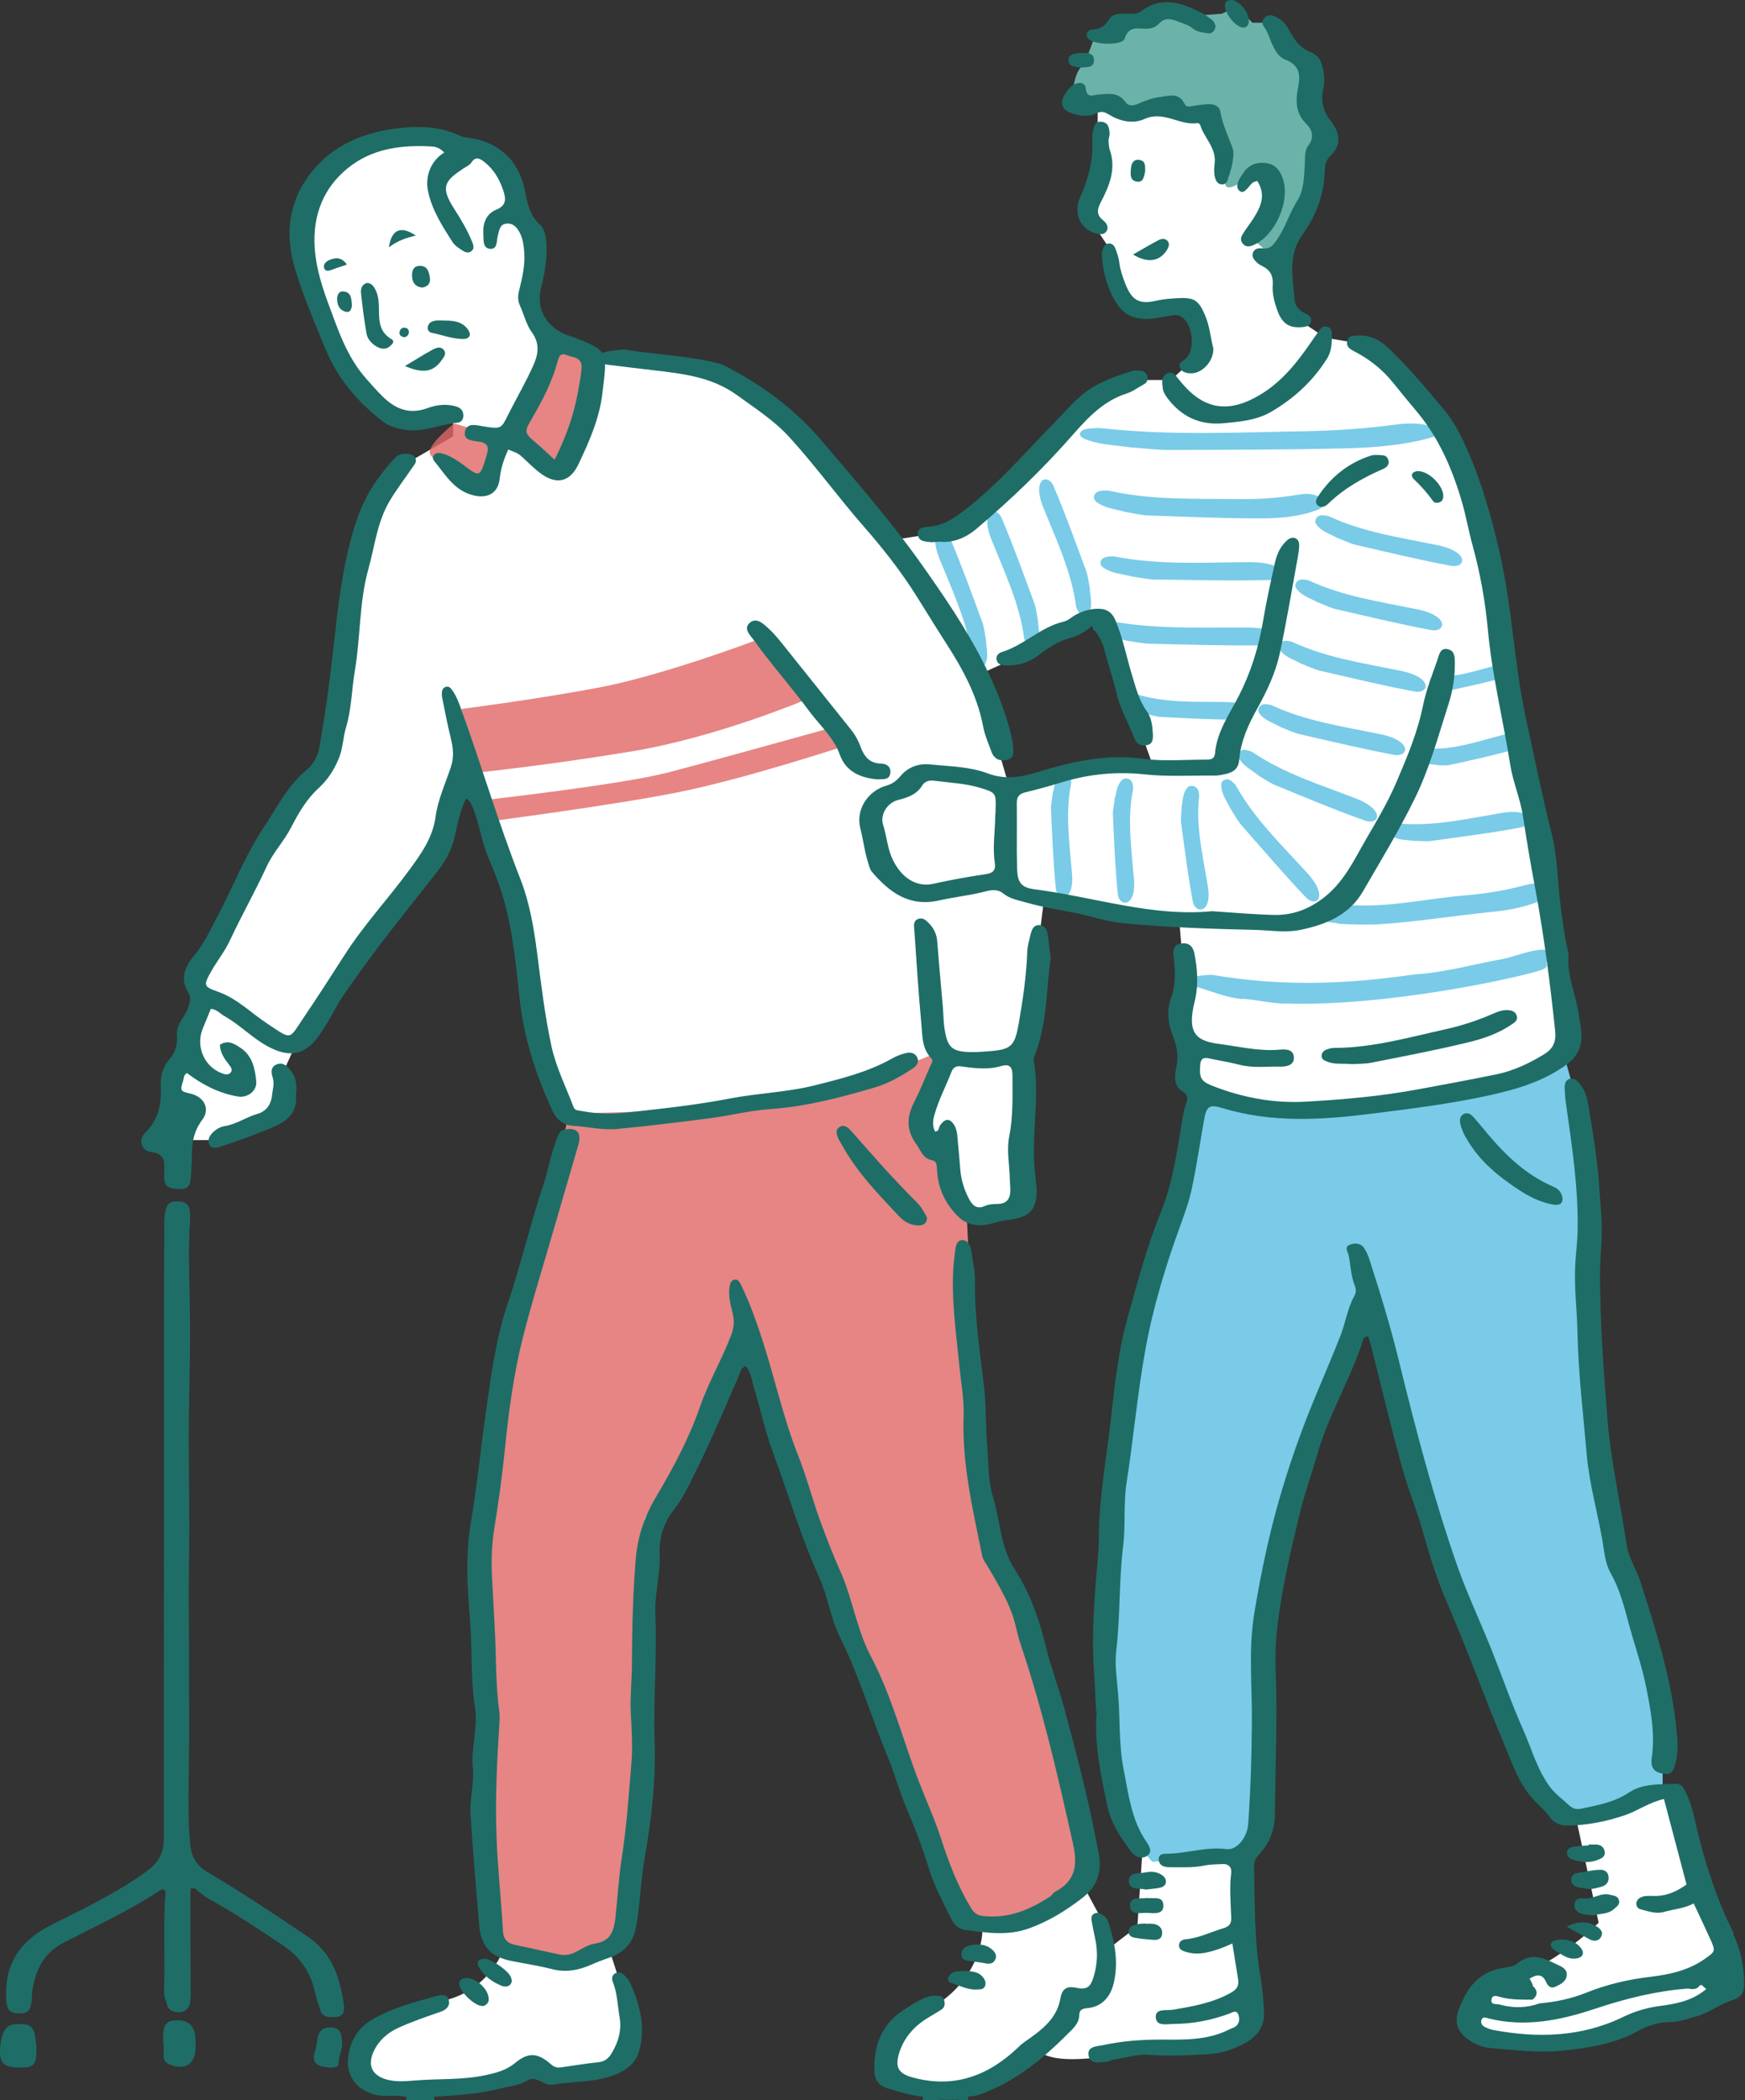 <svg width="310" height="373" viewBox="0 0 310 373" fill="none" xmlns="http://www.w3.org/2000/svg">
<rect x="0" y="0" width="310" height="373" fill="#333333" stroke="none"/>
<g clip-path="url(#clip0_125_25252)">
<path fill-rule="evenodd" clip-rule="evenodd" d="M260.5 360.5L277 363.5L292.5 358.5L307.5 353.5L296.5 318.5L289.5 311L277 187.5L279 184L261 86L248.5 65.5L241.5 61L235.5 60L229.5 56V19H195V31L193 38L197 44C197.167 48.167 199.1 56.2 205.5 55C211.9 53.8 213.5 59.5 213.5 62.5L208 67.5H201L191 74L173 91.5L164.5 95L158 96C152.333 84.667 133.9 62.4 105.5 64L95.5 58L93.5 52.5L95.5 41.5L89 28.5L79 24.5L62 26.5L53.5 38L56 52.5L64 69L71 74H80.5V77.5L71 83L64 98.5L58.5 134L46 151.5L36 172L31 194.5L32.5 202.5H38L49.5 197.5L50.5 190L53 184.5L78.5 151.5L82.5 135.5L93 164L95 184.5L107.5 214.5L89.5 346C88.667 348.667 85.2 354.3 78 355.5C69 357 61 363 64 368C66.4 372 74.333 371.667 78 371L95.5 367.5L98 369L110 367L112.5 359.5L108 345.5L121.5 214.5H144L174.5 341.5C174.833 344.333 173.7 351.2 166.5 356C157.5 362 156.5 364.5 158 369.5C159.2 373.5 170.833 371.167 176.5 369.5L190 359L190.5 355H195L196 341.5L189 328.5L158.5 221L172.5 216L182 214.5V187.5L185.5 159.5L209.5 163.5L212 194L202 343L195 365L221 361.5L223.5 357L221 329L231.5 214.5H260.5L280 323L284 341.5C280.833 344.667 272.5 351.3 264.5 352.5C260.5 353.1 258.5 358.333 260.5 360.5ZM173.5 120L195.5 110L205 136.5C200.5 135.667 189.1 135.3 179.5 140.5L173.5 120Z" fill="white"/>
<path d="M201 343C189.5 351.5 172.1 367.9 194.5 365.5C216.9 363.1 208.167 349.5 201 343Z" fill="white"/>
<path fill-rule="evenodd" clip-rule="evenodd" d="M219.747 1.199L222.479 4.031H226.079L228.275 7.704L232.002 11.964V17.602L233.789 22.22L233.687 32.705L227.687 44.287L226.768 46.175L222.505 42.425C222.505 42.425 226.104 39.44 226.104 35.614C226.104 31.787 224.062 30.307 224.062 30.307L219.849 32.731C219.849 32.731 217.96 33.981 217.654 32.731C217.347 31.481 217.654 26.072 217.654 26.072L214.743 20.817L206.522 19.388L199.322 20.179L193.884 18.113L190.539 16.99C190.539 16.99 190.667 13.521 191.969 11.99C193.271 10.459 194.548 6.148 194.548 6.148L199.475 4.031C199.475 4.031 204.76 0.714 205.705 1.199C206.65 1.683 209.994 2.449 209.994 2.449L213.186 2.729L217.015 2.449L219.773 1.199H219.747Z" fill="#6BB3A9"/>
<path fill-rule="evenodd" clip-rule="evenodd" d="M213.032 194.727C213.032 194.727 232.462 199.243 243.517 197.763C254.572 196.284 278.29 188.987 278.29 188.987C278.29 188.987 282.401 203.172 282.809 210.825C283.218 218.478 282.809 236.974 282.809 236.974L284.571 263.761L291.745 288.43L295.371 307.564V318.406L277.575 324.146L268.971 313.788C268.971 313.788 256.436 278.2 254.214 267.792C251.968 257.383 245.176 232.714 245.176 232.714L243.261 229.729L229.858 262.893L223.679 293.558C223.679 293.558 224.956 322.87 224.522 324.146C224.088 325.421 221.534 329.146 221.534 329.146L204.735 330.702C204.735 330.702 199.016 324.58 198.25 320.115C197.51 315.651 196.233 255.061 202.82 233.581C209.407 212.1 210.275 205.876 210.275 205.876L213.058 194.727H213.032Z" fill="#79CBE8"/>
<path fill-rule="evenodd" clip-rule="evenodd" d="M201.084 79.493C198.454 79.085 195.824 79.059 193.373 78.218C192.48 77.912 191.739 77.58 191.867 76.993C191.995 76.432 192.735 76.177 193.68 76.1C194.395 76.049 195.135 75.998 195.85 76.075C208.13 77.401 220.053 76.789 232.053 76.585C237.313 76.483 242.495 76.126 247.525 75.462C249.261 75.233 251.023 75.08 252.938 75.411C254.163 75.641 254.98 76.024 255.184 76.738C255.363 77.35 254.623 77.631 253.806 77.835C249.363 79.059 244.308 79.493 239.304 79.621C228.811 79.901 218.215 79.876 207.645 79.927C205.475 79.927 203.228 79.621 201.084 79.468V79.493Z" fill="#79CBE8"/>
<path fill-rule="evenodd" clip-rule="evenodd" d="M220.59 177.456C217.935 177.176 215.535 176.181 213.084 175.441C212.164 175.186 211.424 174.88 211.526 174.267C211.628 173.706 212.369 173.4 213.288 173.298C214.003 173.196 214.743 173.119 215.458 173.17C228.249 175.313 239.432 174.778 251.329 173.068C256.563 172.762 262.052 171.206 267.057 170.313C268.767 170.007 272.546 168.451 274.486 168.706C275.712 168.884 274.537 170.568 274.767 171.257C274.971 171.869 274.256 172.15 273.439 172.405C269.048 173.808 246.121 178.783 228.581 178.247C226.411 178.349 222.734 177.456 220.615 177.405L220.59 177.456Z" fill="#79CBE8"/>
<path fill-rule="evenodd" clip-rule="evenodd" d="M199.884 90.921C198.275 90.437 196.565 90.335 195.135 89.391C194.624 89.059 194.19 88.702 194.369 88.064C194.548 87.503 195.058 87.222 195.671 87.171C196.131 87.12 196.616 87.095 197.075 87.171C204.76 88.881 212.496 88.549 220.232 88.651C223.628 88.702 227.023 88.447 230.343 87.911C231.491 87.707 232.64 87.579 233.815 88.013C234.555 88.294 235.04 88.728 235.04 89.467C235.04 90.105 234.53 90.36 233.994 90.59C230.93 91.738 227.636 92.044 224.394 92.07C217.602 92.095 210.811 91.789 204.02 91.559C202.616 91.508 201.237 91.126 199.884 90.921Z" fill="#79CBE8"/>
<path fill-rule="evenodd" clip-rule="evenodd" d="M237.925 164.062C236.266 163.731 236.138 164.011 234.632 163.221C234.07 162.94 234.683 161.46 234.785 160.822C234.887 160.236 235.398 159.93 235.985 159.828C236.445 159.725 237.44 160.516 237.9 160.567C245.712 161.537 252.861 159.623 260.572 159.011C263.942 158.731 267.312 158.169 270.58 157.302C271.703 156.996 272.852 156.766 274.052 157.072C274.818 157.276 275.329 157.659 275.431 158.399C275.507 159.037 275.022 159.343 274.486 159.598C271.55 161.027 268.307 161.639 265.065 161.97C258.299 162.634 251.406 163.782 244.615 164.19C243.21 164.266 239.279 164.19 237.925 164.088V164.062Z" fill="#79CBE8"/>
<path fill-rule="evenodd" clip-rule="evenodd" d="M201.135 102.402C199.501 101.968 197.79 101.892 196.335 101.024C195.799 100.718 195.365 100.386 195.518 99.774C195.671 99.213 196.182 98.958 196.795 98.881C197.254 98.83 197.739 98.779 198.199 98.881C205.935 100.361 213.696 99.902 221.432 99.851C228.938 99.698 228.964 102.937 225.722 103.014C218.93 103.193 212.113 103.014 205.297 102.937C203.892 102.937 202.488 102.58 201.135 102.402Z" fill="#79CBE8"/>
<path fill-rule="evenodd" clip-rule="evenodd" d="M200.037 113.754C198.327 113.295 196.565 113.219 195.059 112.351C194.497 112.045 194.037 111.688 194.19 111.101C194.344 110.565 194.854 110.31 195.493 110.259C195.978 110.208 196.463 110.183 196.948 110.259C204.99 111.79 213.007 111.433 221.049 111.458C228.836 111.382 228.887 114.571 225.543 114.622C218.496 114.724 211.45 114.494 204.377 114.341C202.922 114.316 201.467 113.958 200.037 113.78V113.754Z" fill="#79CBE8"/>
<path fill-rule="evenodd" clip-rule="evenodd" d="M203.509 126.79C202.437 126.331 201.288 126.229 200.42 125.387C200.114 125.081 199.858 124.749 200.063 124.163C200.241 123.627 200.65 123.397 201.084 123.346C201.416 123.295 201.748 123.27 202.054 123.346C207.16 124.902 212.573 124.596 217.909 124.698C223.117 124.698 222.607 127.785 220.36 127.811C215.662 127.862 210.99 127.556 206.318 127.351C205.348 127.3 204.428 126.969 203.535 126.765L203.509 126.79Z" fill="#79CBE8"/>
<path fill-rule="evenodd" clip-rule="evenodd" d="M255.338 135.898C254.419 135.694 253.474 135.872 252.631 135.235C252.325 135.005 252.07 134.724 252.146 134.138C252.223 133.576 252.504 133.245 252.836 133.117C253.091 133.015 253.372 132.888 253.627 132.913C257.967 133.27 262.257 131.765 266.546 130.643C270.707 129.469 270.81 132.607 268.997 133.117C265.244 134.214 261.44 135.005 257.661 135.847C256.87 136.025 256.078 135.898 255.338 135.923V135.898Z" fill="#79CBE8"/>
<path fill-rule="evenodd" clip-rule="evenodd" d="M256.512 122.479C255.772 122.326 255.031 122.454 254.368 121.943C254.112 121.765 253.934 121.535 253.985 121.051C254.036 120.591 254.265 120.336 254.521 120.234C254.725 120.132 254.955 120.056 255.133 120.081C258.606 120.387 262.027 119.163 265.474 118.27C268.793 117.326 268.869 119.826 267.44 120.26C264.427 121.153 261.414 121.765 258.376 122.454C257.763 122.581 257.125 122.505 256.512 122.505V122.479Z" fill="#79CBE8"/>
<path fill-rule="evenodd" clip-rule="evenodd" d="M251.202 149.368C249.9 149.139 248.597 149.266 247.423 148.603C246.989 148.348 246.632 148.067 246.708 147.481C246.785 146.919 247.168 146.613 247.627 146.46C247.985 146.358 248.368 146.256 248.7 146.281C254.75 146.792 260.699 145.414 266.648 144.419C272.418 143.373 272.648 146.511 270.146 146.97C264.937 147.965 259.678 148.603 254.419 149.343C253.346 149.496 252.223 149.343 251.176 149.343L251.202 149.368Z" fill="#79CBE8"/>
<path fill-rule="evenodd" clip-rule="evenodd" d="M186.991 140.975C187.348 139.878 187.323 138.73 188.114 137.786C188.395 137.428 188.701 137.173 189.288 137.301C189.825 137.428 190.105 137.811 190.208 138.245C190.284 138.551 190.335 138.908 190.284 139.214C189.212 144.419 190.003 149.776 190.437 155.108C190.922 160.287 187.782 160.082 187.578 157.837C187.093 153.169 186.94 148.5 186.71 143.832C186.659 142.862 186.914 141.918 187.016 141L186.991 140.975Z" fill="#79CBE8"/>
<path fill-rule="evenodd" clip-rule="evenodd" d="M197.995 141.97C198.352 140.873 198.326 139.725 199.118 138.781C199.399 138.424 199.705 138.168 200.292 138.296C200.829 138.424 201.109 138.806 201.211 139.24C201.288 139.546 201.339 139.903 201.288 140.209C200.216 145.439 201.007 150.771 201.441 156.103C201.926 161.282 198.786 161.078 198.582 158.833C198.097 154.164 197.943 149.495 197.714 144.827C197.663 143.857 197.918 142.914 198.02 141.995L197.995 141.97Z" fill="#79CBE8"/>
<path fill-rule="evenodd" clip-rule="evenodd" d="M193.603 104.494C193.654 105.82 194.063 107.07 193.68 108.371C193.527 108.856 193.348 109.264 192.735 109.315C192.173 109.366 191.791 109.06 191.561 108.626C191.382 108.32 191.203 107.963 191.152 107.606C190.335 101.534 187.706 95.998 185.433 90.36C183.161 84.926 186.174 84.008 187.169 86.355C189.263 91.253 191.05 96.279 192.914 101.279C193.297 102.3 193.399 103.422 193.603 104.468V104.494Z" fill="#79CBE8"/>
<path fill-rule="evenodd" clip-rule="evenodd" d="M184.386 110.183C184.438 111.51 184.846 112.76 184.463 114.061C184.31 114.545 184.131 114.954 183.518 115.005C182.957 115.056 182.574 114.749 182.344 114.316C182.165 114.01 181.987 113.653 181.935 113.295C181.118 107.224 178.489 101.688 176.216 96.05C173.944 90.616 176.957 89.698 177.953 92.044C180.046 96.968 181.833 101.968 183.697 106.994C184.08 108.015 184.182 109.137 184.386 110.183Z" fill="#79CBE8"/>
<path fill-rule="evenodd" clip-rule="evenodd" d="M175.144 113.55C175.195 114.877 175.604 116.127 175.221 117.428C175.068 117.913 174.889 118.321 174.276 118.372C173.714 118.423 173.331 118.117 173.102 117.683C172.923 117.377 172.744 117.02 172.693 116.663C171.876 110.591 169.246 105.055 166.974 99.417C164.702 93.983 167.715 93.065 168.71 95.412C170.804 100.335 172.591 105.336 174.455 110.361C174.838 111.382 174.94 112.504 175.144 113.55Z" fill="#79CBE8"/>
<path fill-rule="evenodd" clip-rule="evenodd" d="M209.892 143.449C210.147 142.327 210.045 141.179 210.735 140.158C210.99 139.801 211.271 139.495 211.884 139.597C212.445 139.699 212.752 140.031 212.879 140.439C212.981 140.745 213.058 141.077 213.032 141.383C212.394 146.664 213.671 151.944 214.539 157.2C215.483 162.302 212.318 162.379 211.909 160.159C211.041 155.542 210.479 150.924 209.841 146.281C209.713 145.312 209.892 144.368 209.918 143.424L209.892 143.449Z" fill="#79CBE8"/>
<path fill-rule="evenodd" clip-rule="evenodd" d="M101.129 197.737C101.129 197.737 115.58 197.661 131.767 196.411C147.979 195.135 166.872 186.793 166.872 186.793V188.961L163.119 199.982L164.702 203.86L166.872 205.875L171.748 215.825C171.748 215.825 173.868 264.092 175.067 271.95C176.293 279.807 182.497 290.114 182.497 290.114L193.424 332.054C193.424 332.054 186.786 337.054 184.718 339.809C182.65 342.565 171.723 341.442 171.723 341.442L143.562 269.705L132.711 236.846L114.533 269.781L111.342 337.08L110.908 346.162C110.908 346.162 102.278 348.458 98.576 348.738C94.874 349.019 87.93 344.708 87.93 344.708C87.93 344.708 84.074 286.925 84.84 271.286C85.606 255.648 97.912 211.207 97.912 211.207L101.104 197.737H101.129Z" fill="#E68584"/>
<path opacity="0.8" fill-rule="evenodd" clip-rule="evenodd" d="M97.938 60.206L105.163 63.778L99.853 83.677L90.712 77.936L85.606 86.483C85.606 86.483 76.977 82.222 76.389 80.615C75.802 79.008 80.704 75.207 80.704 75.207L88.364 77.503L90.763 75.207L96.457 65.768L97.938 60.181V60.206Z" fill="#E06765"/>
<path opacity="0.8" fill-rule="evenodd" clip-rule="evenodd" d="M81.955 125.923C81.955 125.923 94.67 124.316 106.108 122.173C117.52 120.056 134.013 113.831 134.013 113.831L143.051 124.316C143.051 124.316 127.401 130.924 112.414 133.424C97.427 135.924 84.534 137.25 84.534 137.25L81.955 125.898V125.923Z" fill="#E06765"/>
<path opacity="0.8" fill-rule="evenodd" clip-rule="evenodd" d="M85.606 142.148C85.606 142.148 110.167 139.419 118.695 137.199C127.197 134.98 146.473 129.597 146.473 129.597L150.302 132.428C150.302 132.428 132.175 138.398 120.456 140.72C108.763 143.067 86.678 145.924 86.678 145.924L85.606 142.148Z" fill="#E06765"/>
<path fill-rule="evenodd" clip-rule="evenodd" d="M234.147 107.02C232.921 106.305 231.543 105.948 230.572 104.877C230.215 104.494 229.934 104.086 230.24 103.55C230.496 103.04 231.006 102.887 231.517 102.938C231.9 102.964 232.334 103.015 232.666 103.168C238.64 105.923 245.125 106.867 251.482 108.168C257.687 109.341 256.87 112.403 254.163 111.892C248.546 110.846 243.006 109.494 237.44 108.219C236.291 107.964 235.219 107.402 234.147 106.994V107.02Z" fill="#79CBE8"/>
<path fill-rule="evenodd" clip-rule="evenodd" d="M237.696 95.615C236.47 94.901 235.091 94.544 234.121 93.473C233.764 93.09 233.483 92.682 233.789 92.146C234.045 91.636 234.555 91.483 235.066 91.534C235.449 91.559 235.883 91.61 236.215 91.763C242.189 94.519 248.674 95.462 255.031 96.763C261.235 97.937 260.418 100.998 257.738 100.488C252.121 99.442 246.555 98.09 241.015 96.814C239.866 96.559 238.793 95.998 237.721 95.59L237.696 95.615Z" fill="#79CBE8"/>
<path fill-rule="evenodd" clip-rule="evenodd" d="M231.211 117.912C229.985 117.198 228.607 116.841 227.636 115.769C227.279 115.387 226.998 114.979 227.304 114.443C227.56 113.933 228.07 113.78 228.581 113.831C228.964 113.856 229.398 113.907 229.73 114.086C235.704 116.841 242.189 117.785 248.546 119.086C254.75 120.259 253.934 123.321 251.253 122.811C245.636 121.765 240.096 120.412 234.53 119.137C233.381 118.856 232.309 118.321 231.236 117.912H231.211Z" fill="#79CBE8"/>
<path fill-rule="evenodd" clip-rule="evenodd" d="M227.56 129.163C226.334 128.449 224.956 128.092 223.985 127.02C223.628 126.638 223.347 126.23 223.653 125.694C223.909 125.184 224.419 125.031 224.93 125.082C225.313 125.107 225.721 125.158 226.079 125.337C232.053 128.092 238.538 129.036 244.895 130.337C251.099 131.51 250.283 134.572 247.602 134.062C241.985 133.016 236.419 131.663 230.853 130.388C229.704 130.107 228.632 129.572 227.56 129.163Z" fill="#79CBE8"/>
<path fill-rule="evenodd" clip-rule="evenodd" d="M223.5 137.683C222.402 136.791 221.1 136.204 220.309 135.005C220.028 134.571 219.824 134.137 220.181 133.627C220.513 133.168 221.024 133.091 221.534 133.244C221.917 133.347 222.326 133.449 222.632 133.678C228.096 137.352 234.326 139.316 240.402 141.638C246.351 143.806 245.049 146.663 242.47 145.745C237.083 143.832 231.823 141.612 226.539 139.444C225.441 138.985 224.47 138.27 223.475 137.709L223.5 137.683Z" fill="#79CBE8"/>
<path fill-rule="evenodd" clip-rule="evenodd" d="M218.598 143.654C218.011 142.353 217.117 141.256 216.964 139.827C216.913 139.291 216.913 138.832 217.475 138.551C217.986 138.296 218.471 138.449 218.854 138.807C219.16 139.062 219.466 139.342 219.645 139.674C222.862 145.414 227.56 149.955 231.951 154.751C236.291 159.343 233.815 161.333 231.951 159.343C228.019 155.21 224.317 150.848 220.539 146.562C219.773 145.669 219.237 144.598 218.598 143.628V143.654Z" fill="#79CBE8"/>
<path fill-rule="evenodd" clip-rule="evenodd" d="M163.936 372.412C161.791 372.183 159.723 371.545 157.681 370.933C156.226 370.474 155.383 369.606 155.332 367.795C155.204 363.024 156.787 359.223 161 356.698C162.659 355.703 164.191 354.453 166.285 354.478C166.949 354.478 167.536 354.555 167.74 355.294C167.919 355.932 167.842 356.519 167.255 356.927C166.489 357.437 165.672 357.871 164.906 358.356C162.455 359.835 160.617 361.851 159.749 364.606C158.932 367.234 159.647 368.356 162.251 369.019C169.604 370.984 175.68 368.637 180.965 363.56C181.706 362.82 182.574 362.31 183.391 361.698C185.765 359.988 187.833 358.05 188.369 354.988C188.65 353.432 189.314 352.667 191.127 353.049C193.042 353.458 193.705 352.998 194.267 351.162C194.982 348.866 195.059 346.519 194.522 344.172C194.293 343.177 194.114 342.182 193.935 341.161C193.833 340.625 193.884 340.115 194.446 339.86C194.982 339.63 195.416 339.86 195.875 340.115C196.463 340.421 196.769 340.983 196.948 341.544C198.097 345.09 198.735 348.713 197.816 352.386C197.229 354.708 195.722 356.442 193.195 356.672C192.122 356.774 191.739 357.029 191.714 358.05C191.688 359.019 191.076 359.835 190.463 360.473C185.637 365.371 180.48 369.81 173.817 372.081C173.255 372.285 172.617 372.31 172.004 372.387C171.468 372.872 170.625 372.336 170.114 372.948H167.025C166.106 372.183 164.881 373.05 163.936 372.361V372.412Z" fill="#1E6E67"/>
<path fill-rule="evenodd" clip-rule="evenodd" d="M77.13 372.412C77.13 372.617 77.13 372.795 77.13 372.999H72.202C72.177 372.821 72.177 372.642 72.177 372.463C73.811 371.137 75.47 371.162 77.13 372.412Z" fill="#1E6E67"/>
<path fill-rule="evenodd" clip-rule="evenodd" d="M163.936 372.413C165.008 372.464 166.157 371.954 167.025 373H163.936C163.936 372.796 163.936 372.617 163.936 372.413Z" fill="#1E6E67"/>
<path fill-rule="evenodd" clip-rule="evenodd" d="M170.115 373C170.574 372.234 171.289 372.362 172.004 372.439C172.004 372.617 172.004 372.796 171.953 373H170.115Z" fill="#1E6E67"/>
<path fill-rule="evenodd" clip-rule="evenodd" d="M132.354 242.688C131.562 243.071 131.511 243.811 131.23 244.449C128.805 249.959 126.482 255.521 123.826 260.903C122.575 263.429 121.375 266.031 119.614 268.302C117.878 270.547 117.061 273.098 117.188 276.032C117.341 279.603 116.269 283.124 116.422 286.746C116.754 294.247 116.039 301.747 116.295 309.247C116.524 316.161 115.759 323.1 114.533 329.937C113.818 333.968 113.742 338.05 113.027 342.106C112.516 345.065 110.882 346.851 108.099 347.769C107.027 348.126 105.98 348.535 104.959 348.994C102.738 349.963 100.516 350.371 98.117 349.759C95.742 349.147 93.291 348.79 90.891 348.305C87.036 347.54 85.402 345.626 85.096 341.672C84.585 335.167 83.972 328.661 83.589 322.131C83.436 319.401 84.279 316.671 83.998 313.916C83.666 310.344 84.942 306.824 84.381 303.278C83.589 298.201 83.921 293.099 83.513 287.996C83.028 282.129 82.645 276.21 83.666 270.292C84.789 263.761 85.402 257.153 86.347 250.571C87.266 244.219 88.083 237.79 90.151 231.668C92.5 224.729 94.159 217.56 96.483 210.595C97.453 207.713 97.887 204.677 99.087 201.87C99.342 201.284 99.495 200.799 100.236 200.646C102.38 200.161 103.376 201.131 102.763 203.274C101.359 208.172 99.904 213.044 98.499 217.917C96.636 224.397 94.593 230.851 92.934 237.382C91.223 244.117 90.329 250.98 89.64 257.893C89.181 262.46 88.517 267.026 87.802 271.567C87.368 274.297 87.266 276.95 87.393 279.756C87.623 284.654 87.981 289.553 88.083 294.476C88.159 297.64 88.261 300.778 88.695 303.915C88.798 304.63 88.772 305.344 88.721 306.058C88.287 312.793 87.955 319.528 88.21 326.289C88.415 331.799 89.027 337.31 89.334 342.82C89.41 344.478 90.151 345.193 91.657 345.473C94.261 346.009 96.84 346.621 99.444 347.157C100.465 347.361 101.436 347.183 102.406 346.647C103.478 346.06 104.601 345.371 105.776 345.193C108.508 344.759 109.069 342.897 109.325 340.652C109.708 337.106 109.912 333.56 110.448 330.039C111.316 324.478 111.699 318.891 112.159 313.304C112.414 310.268 112.21 307.181 112.057 304.171C111.929 301.313 112.235 298.507 112.261 295.675C112.286 289.476 112.414 283.277 112.925 277.078C113.282 272.766 114.508 269.271 116.652 265.7C119.665 260.623 122.422 255.419 124.388 249.781C125.869 245.495 128.243 241.464 129.877 237.178C130.388 235.826 130.49 234.703 130.184 233.351C129.826 231.872 129.392 230.367 129.571 228.81C129.648 228.173 129.775 227.484 130.413 227.305C131.154 227.101 131.46 227.841 131.716 228.377C133.145 231.336 134.269 234.423 135.29 237.535C137.588 244.525 139.094 251.745 141.826 258.608C143.256 262.205 144.226 265.98 145.528 269.628C146.677 272.792 147.877 275.93 149.255 279.017C151.477 283.966 152.192 289.451 154.745 294.272C158.472 301.339 160.413 309.12 163.272 316.518C164.6 319.937 166.132 323.304 167.255 326.799C168.608 330.957 170.166 335.039 172.463 338.815C173 339.708 173.459 340.141 174.48 340.295C179.025 340.856 182.906 339.249 186.582 336.825C186.914 336.595 187.118 336.162 187.476 335.983C191.101 334.07 191.459 331.238 190.616 327.462C187.961 315.498 185.203 303.558 181.272 291.925C180.684 290.165 180.429 288.379 179.791 286.619C178.667 283.609 177.059 280.93 175.451 278.2C175.093 277.588 174.634 277.052 174.48 276.312C172.821 268.123 170.88 259.985 171.187 251.515C171.289 248.582 170.727 245.648 170.446 242.688C169.859 236.821 168.991 230.953 169.374 225.035C169.425 224.218 169.527 223.402 169.629 222.586C169.757 221.591 169.834 220.188 171.085 220.264C172.106 220.341 172.514 221.591 172.642 222.662C172.846 224.295 173.229 225.928 173.204 227.535C173.127 233.683 174.021 239.755 174.761 245.826C175.246 249.781 175.093 253.76 175.425 257.689C175.655 260.393 175.578 263.174 176.395 265.853C177.008 267.894 177.365 270.037 177.799 272.128C178.259 274.424 178.923 276.618 180.225 278.659C182.957 282.894 184.616 287.588 185.816 292.512C186.735 296.288 188.14 299.91 189.135 303.66C191.203 311.365 193.22 319.044 194.727 326.876C194.88 327.666 195.058 328.483 195.212 329.274C195.773 332.463 194.982 335.014 192.276 337.106C189.34 339.376 186.276 341.264 182.804 342.514C178.974 343.892 175.144 343.279 171.289 342.744C170.268 342.591 169.451 341.774 168.991 340.83C167.561 337.896 165.978 335.039 165.008 331.876C163.936 328.355 162.659 324.937 161.204 321.544C159.851 318.457 158.983 315.166 157.706 312.054C154.796 304.987 152.626 297.64 149.204 290.752C147.57 287.486 147.111 283.711 145.605 280.343C142.337 273.098 140.064 265.47 137.332 258.021C135.928 254.194 135.06 250.189 133.886 246.26C133.503 245.01 133.401 243.632 132.43 242.612L132.354 242.688Z" fill="#1E6E67"/>
<path fill-rule="evenodd" clip-rule="evenodd" d="M194.727 303.94C194.573 301.466 194.522 299.119 194.344 296.772C193.961 291.491 194.267 286.21 194.675 280.929C194.88 278.378 195.186 275.853 195.212 273.301C195.212 266.107 196.565 259.066 197.356 251.974C198.046 245.877 198.684 239.78 200.369 233.861C202.105 227.662 203.739 221.437 206.165 215.467C208.335 210.136 209.101 204.447 210.045 198.834C210.224 197.814 210.403 196.844 210.76 195.875C211.015 195.16 211.041 194.446 210.25 193.987C208.462 192.941 208.641 191.206 208.973 189.625C209.356 187.762 209.177 186.129 208.462 184.293C207.594 182.073 207.109 179.777 208.054 177.201C208.871 174.981 208.82 172.404 208.488 169.955C208.335 168.909 208.411 167.812 209.79 167.583C211.169 167.353 211.935 168.067 212.19 169.369C212.701 171.996 212.905 174.649 212.369 177.303C212.241 177.915 212.062 178.502 211.96 179.114C211.22 183.247 212.292 184.854 216.377 185.39C220.002 185.849 223.602 186.767 227.33 186.436C228.377 186.334 229.883 186.334 229.858 187.941C229.858 189.242 228.428 189.471 227.509 189.446C225.058 189.395 222.607 189.752 220.181 189.114C218.394 188.655 216.581 188.374 214.794 187.992C213.773 187.762 213.288 188.043 213.211 189.165C213.058 191.41 213.262 192.023 215.458 192.89C220.768 194.956 226.309 196.002 232.002 195.671C238.742 195.288 245.457 194.701 252.095 193.451C256.716 192.609 261.338 191.742 265.933 190.798C268.971 190.16 271.729 188.834 274.358 187.226C275.89 186.283 276.478 185.058 276.273 183.119C275.38 174.573 274.282 166.078 272.699 157.633C271.907 153.424 271.193 149.189 270.554 144.954C270.069 141.791 268.767 138.908 268.282 135.77C267.031 127.811 265.065 119.953 264.325 111.892C263.865 106.917 262.997 101.968 261.669 97.121C260.903 94.391 260.444 91.585 259.627 88.855C257.891 83.013 255.491 77.579 251.533 72.91C250.155 71.278 248.776 69.594 247.449 67.936C245.559 65.589 243.236 63.778 240.581 62.4C239.764 61.966 239.125 61.558 239.33 60.589C239.559 59.517 240.606 59.619 241.347 59.594C243.389 59.517 245.1 60.359 246.58 61.762C250.231 65.232 253.448 69.058 256.64 72.91C258.682 75.36 260.01 78.319 261.235 81.227C263.457 86.508 264.963 91.993 266.291 97.605C268.665 107.606 268.946 117.887 271.141 127.887C272.622 134.673 274.001 141.485 275.686 148.22C276.707 152.327 276.682 156.511 277.218 160.644C277.575 163.373 277.882 166.103 278.52 168.807C278.597 169.113 278.673 169.42 278.648 169.726C278.341 173.348 279.975 176.639 280.46 180.134C280.639 181.333 280.894 182.532 280.945 183.757C281.022 185.976 280.18 187.711 278.367 189.038C274.307 192.023 269.61 193.426 264.81 194.497C257.814 196.053 250.717 196.921 243.619 197.814C234.759 198.936 225.926 199.472 217.194 196.819C214.845 196.104 214.335 196.462 213.9 198.911C213.186 202.941 212.598 206.972 211.756 210.977C211.296 213.197 210.556 215.263 209.79 217.381C207.135 224.651 204.862 232.05 203.484 239.703C202.054 247.535 201.365 255.469 200.139 263.352C199.552 267.102 199.986 270.903 199.526 274.654C198.76 280.802 199.041 287.026 198.301 293.2C197.995 295.7 198.429 298.302 198.633 300.854C199.016 305.293 198.735 309.782 199.603 314.221C200.497 318.711 200.982 323.303 203.714 327.207C204.224 327.946 204.786 328.992 203.739 329.656C202.794 330.242 201.646 329.834 201.007 328.967C199.195 326.492 197.407 323.992 196.744 320.88C195.569 315.267 194.344 309.655 194.829 303.991L194.727 303.94Z" fill="#1E6E67"/>
<path fill-rule="evenodd" clip-rule="evenodd" d="M82.823 141.765C81.623 144.189 81.266 146.638 80.679 148.985C80.091 151.358 78.891 153.297 77.436 155.133C71.947 162.098 66.356 168.986 61.326 176.308C59.641 178.731 58.441 181.461 56.705 183.91C54.331 187.252 51.675 187.941 47.948 186.053C45.012 184.573 42.739 182.099 39.905 180.492C39.114 180.058 38.527 179.267 37.454 179.19C36.969 180.39 36.459 181.614 35.974 182.813C34.773 185.9 36.28 189.395 39.318 190.594C39.905 190.824 40.569 191.028 41.003 190.466C41.361 189.982 41.003 189.497 40.671 189.089C39.854 188.043 39.114 186.971 39.063 185.568C40.518 184.624 41.693 185.415 42.79 186.155C44.858 187.558 45.318 189.854 45.522 192.074C45.675 193.757 43.99 195.058 42.254 194.752C38.858 194.191 35.922 192.635 33.216 190.594C32.629 190.9 32.68 191.461 32.552 191.895C31.965 193.783 31.991 193.808 33.931 194.268C36.305 194.854 37.378 196.997 35.922 198.911C34.391 200.952 34.033 203.12 34.084 205.544C34.11 206.87 33.931 208.197 33.854 209.523C33.752 211.08 32.757 211.258 31.48 211.182C30.255 211.105 29.208 210.85 29.182 209.319C29.182 208.809 29.131 208.299 29.182 207.789C29.259 206.13 29.131 204.906 26.884 204.625C25.097 204.396 24.485 202.457 25.838 201.156C28.391 198.656 28.697 195.671 28.57 192.431C28.518 190.824 29.131 189.242 30.076 188.17C31.276 186.793 31.557 185.415 31.429 183.757C31.301 181.869 32.859 180.67 33.395 179.037C33.701 178.042 34.033 177.226 33.395 176.18C31.965 173.884 32.859 171.69 34.314 169.955C36.254 167.634 37.48 164.955 38.833 162.353C41.488 157.353 43.531 151.996 46.671 147.25C49.097 143.628 51.011 139.572 54.509 136.714C55.837 135.617 56.501 134.163 56.782 132.505C57.726 127.097 58.492 121.663 59.105 116.203C60.024 108.218 60.739 100.208 63.343 92.452C64.722 88.319 66.866 84.977 69.675 81.865C70.211 81.253 70.747 80.641 71.692 80.615C72.407 80.615 73.147 80.513 73.658 81.176C74.219 81.942 73.658 82.452 73.249 83.064C71.921 85.003 70.492 86.865 69.266 88.906C66.994 92.682 66.585 96.993 65.436 101.101C63.803 106.968 64.058 113.04 63.062 118.984C62.475 122.402 62.475 125.872 61.454 129.265C60.917 131.051 60.943 132.964 60.152 134.801C59.283 136.867 58.186 138.526 56.577 140.005C54.458 141.944 53.028 144.419 51.726 146.944C50.475 149.393 48.535 151.383 47.36 153.934C45.318 158.373 42.892 162.634 40.824 167.073C39.905 169.037 38.552 170.695 37.505 172.558C36.152 174.956 36.127 175.236 38.603 176.104C42.101 177.303 44.603 179.93 47.565 181.869C51.931 184.752 51.267 184.726 53.973 180.696C56.424 177.073 58.798 173.399 61.147 169.726C64.594 164.317 68.96 159.649 72.713 154.521C74.781 151.689 76.874 148.832 77.385 145.031C77.794 142.046 79.121 139.163 80.091 136.255C80.679 134.546 80.525 132.888 80.091 131.153C79.504 128.78 79.045 126.357 78.56 123.959C78.483 123.576 78.457 123.142 78.534 122.76C78.687 121.943 79.632 121.663 80.142 122.326C80.985 123.372 81.445 124.647 81.904 125.897C85.53 135.898 88.517 146.102 92.397 156.001C94.083 160.287 94.849 164.828 95.436 169.394C96.151 174.956 96.814 180.568 98.014 186.028C98.831 189.676 100.567 193.12 101.895 196.64C102.15 197.329 102.891 197.227 103.478 197.355C106.21 197.89 109.018 197.865 111.75 197.559C117.75 196.895 123.75 196.258 129.673 195.11C134.703 194.14 139.834 194.013 144.788 192.762C149.46 191.589 154.106 190.441 158.37 188.068C159.162 187.609 160.03 187.252 160.923 187.048C161.74 186.844 162.634 186.997 162.991 187.941C163.298 188.732 162.813 189.318 162.174 189.752C160.055 191.181 157.783 192.456 155.332 193.171C149.256 194.956 143.154 196.564 136.745 196.997C133.094 197.252 129.494 198.196 125.818 198.656C120.456 199.344 115.069 200.008 109.682 200.518C107.001 200.773 104.372 200.11 101.716 199.957C100.236 199.855 98.933 198.962 98.168 197.355C95.231 191.002 93.087 184.471 92.321 177.43C91.581 170.644 90.968 163.782 88.695 157.251C88.083 155.516 87.393 153.807 86.678 152.123C85.53 149.368 85.172 146.383 84.074 143.628C83.819 142.965 83.564 142.276 82.721 141.74L82.823 141.765Z" fill="#1E6E67"/>
<path fill-rule="evenodd" clip-rule="evenodd" d="M33.829 335.447C33.829 340.906 33.829 346.366 33.854 351.825C33.854 353.05 33.931 354.3 33.803 355.499C33.701 356.647 32.91 357.412 31.761 357.412C30.867 357.412 29.922 357.131 29.642 355.983C29.488 355.295 29.105 354.606 29.131 353.917C29.361 347.896 28.952 341.876 29.412 335.881C28.876 335.294 28.467 335.753 28.084 335.983C22.774 339.452 17.004 342.105 11.361 345.014C7.736 346.876 6.332 349.861 5.744 353.56C5.642 354.172 5.693 354.784 5.617 355.397C5.413 357.182 4.902 357.642 3.37 357.616C1.762 357.591 1.251 357.055 1.123 355.371C0.689 348.942 3.447 344.758 9.14 341.876C15.063 338.891 21.089 336.085 26.425 332.079C28.34 330.651 29.105 328.865 29.105 326.569C29.105 317.972 29.105 309.4 29.105 300.803C29.105 290.802 29.131 280.776 29.131 270.776C29.131 260.036 29.131 249.321 29.131 238.581C29.131 231.642 29.131 224.702 29.182 217.763C29.182 216.947 29.182 216.105 29.335 215.314C29.616 213.733 30.305 213.273 31.888 213.401C33.369 213.503 33.778 214.447 33.778 215.697C33.778 216.615 33.701 217.534 33.65 218.452C33.446 224.039 33.727 229.626 33.752 235.213C33.803 243.02 33.446 250.826 33.548 258.632C33.599 262.587 33.574 266.541 33.625 270.495C33.65 275.776 33.471 281.057 33.548 286.312C33.625 292.715 33.548 299.119 33.599 305.522C33.625 310.497 33.497 315.497 33.497 320.472C33.497 322.921 33.548 325.344 33.803 327.768C34.008 329.656 34.901 331.314 36.586 332.334C42.714 335.983 48.662 339.911 54.586 343.917C59.079 346.952 60.407 351.315 61.096 356.162C61.224 357.131 61.02 358.152 59.82 358.228C58.747 358.305 57.369 358.458 56.935 357.106C56.603 356.06 56.22 355.014 55.964 353.891C55.198 350.396 53.411 347.616 50.271 345.524C45.931 342.641 41.616 339.758 37.046 337.233C36.152 336.748 35.412 336.008 34.595 335.396C34.288 335.243 33.982 335.039 33.701 335.447H33.829Z" fill="#1E6E67"/>
<path fill-rule="evenodd" clip-rule="evenodd" d="M284.571 219.421C284.443 221.947 284.214 224.473 284.239 226.998C284.29 235.264 284.877 243.504 285.541 251.77C286.154 259.423 287.839 266.872 288.988 274.424C289.345 276.771 290.75 278.761 291.439 281.006C294.094 289.271 296.749 297.511 297.72 306.211C297.975 308.481 298.23 310.65 297.72 312.895C297.311 314.757 296.903 315.216 295.498 315.038C293.915 314.834 293.175 313.992 293.43 312.257C294.069 307.92 293.252 303.685 292.409 299.501C291.618 295.598 290.264 291.848 289.243 287.996C288.452 285.036 287.66 282.103 286.128 279.398C285.107 277.587 285.005 275.47 284.648 273.48C283.754 268.454 282.35 263.53 281.89 258.428C281.252 251.132 280.384 243.861 280.231 236.514C280.154 232.534 279.618 228.58 279.848 224.6C279.95 222.661 280.205 220.748 280.256 218.809C280.435 211.105 279.26 203.553 278.188 195.977C278.06 195.058 278.009 194.14 277.958 193.221C277.958 192.584 278.06 191.946 278.724 191.665C279.516 191.359 280.103 191.869 280.563 192.431C281.405 193.374 281.865 194.573 282.069 195.747C282.937 200.875 283.831 206.003 284.137 211.232C284.29 213.988 284.673 216.717 284.52 219.472L284.571 219.421Z" fill="#1E6E67"/>
<path fill-rule="evenodd" clip-rule="evenodd" d="M110.984 62.094C116.525 62.987 122.167 63.165 127.656 64.543C128.448 64.747 129.162 65.181 129.877 65.563C136.081 68.854 141.545 73.064 146.115 78.447C152.115 85.539 158.268 92.554 163.63 100.106C167.561 105.667 171.442 111.33 174.582 117.453C176.855 121.918 178.77 126.561 179.842 131.51C179.919 131.918 179.97 132.326 179.995 132.734C180.021 133.653 180.199 134.648 178.948 134.954C177.57 135.286 176.574 134.801 176.089 133.423C175.578 131.995 174.94 130.566 174.659 129.061C173.587 123.321 170.778 118.397 167.664 113.601C166.004 111.024 164.421 108.397 162.787 105.82C160.055 101.483 156.915 97.478 153.545 93.626C148.975 88.421 144.915 82.783 140.243 77.656C137.537 74.696 134.218 72.579 131.001 70.232C126.405 66.89 121.248 66.38 115.937 65.742C113.308 65.436 110.703 65.13 108.074 64.798C107.563 64.747 107.078 64.594 106.618 64.364C106.389 64.262 106.184 63.931 106.133 63.65C106.031 63.191 106.312 62.885 106.746 62.757C108.125 62.298 109.554 62.145 111.01 62.094H110.984Z" fill="#1E6E67"/>
<path fill-rule="evenodd" clip-rule="evenodd" d="M77.13 372.413C75.47 372.413 73.836 372.438 72.177 372.464C70.466 371.979 68.73 372.464 66.994 372.132C63.522 371.418 61.377 368.79 61.862 365.321C62.22 362.693 63.394 360.448 65.717 358.968C69.317 356.698 73.402 355.677 77.436 354.555C78.279 354.325 79.428 354.07 79.734 355.32C79.989 356.392 79.147 357.029 78.228 357.336C75.7 358.203 73.198 359.07 70.772 360.167C68.832 361.06 67.326 362.387 66.407 364.3C65.156 366.979 66.202 368.816 69.087 369.453C70.619 369.785 72.151 369.657 73.657 369.53C77.845 369.173 82.057 369.479 86.219 368.586C88.134 368.178 89.895 367.744 91.504 366.418C93.929 364.428 95.538 364.606 97.912 366.673C98.448 367.132 98.933 367.285 99.572 367.208C101.793 366.902 104.014 366.52 106.235 366.29C107.41 366.188 108.125 365.601 108.661 364.683C109.861 362.693 110.474 360.55 110.065 358.254C109.708 356.239 109.682 354.147 108.942 352.233C108.686 351.595 108.61 351.009 109.171 350.575C109.912 350.039 110.576 350.473 111.086 351.009C111.495 351.442 111.852 351.978 112.108 352.539C113.716 356.264 114.686 360.04 113.588 364.147C113.052 366.162 111.801 367.259 110.142 368.101C106.363 369.989 102.176 369.581 98.168 370.27C96.585 370.525 95.257 368.509 93.623 369.555C92.244 370.423 90.763 370.474 89.283 370.856C85.274 371.902 81.189 372.158 77.104 372.413H77.13Z" fill="#1E6E67"/>
<path fill-rule="evenodd" clip-rule="evenodd" d="M235.27 13.878C235.219 14.49 235.27 15.026 235.143 15.511C234.606 17.705 234.913 19.593 236.394 21.455C237.925 23.419 238.538 25.664 236.266 27.756C235.577 28.394 235.372 29.338 235.347 30.307C235.245 34.542 233.815 38.343 231.364 41.711C228.76 45.334 229.653 49.313 229.985 53.242C230.062 54.339 230.879 55.283 232.028 55.742C232.64 55.997 233.075 56.456 232.896 57.171C232.717 57.86 232.13 58.013 231.466 58.089C229.143 58.344 227.841 57.553 226.998 55.334C226.411 53.778 225.977 52.196 226.104 50.538C226.207 49.007 225.67 47.987 224.317 47.298C223.96 47.119 223.577 46.915 223.296 46.635C222.76 46.124 222.275 45.538 222.632 44.772C222.939 44.135 223.628 44.032 224.215 44.109C225.645 44.288 226.181 43.573 226.973 42.4C228.402 40.257 229.092 37.808 230.47 35.639C231.67 33.777 231.645 31.353 231.798 29.134C231.875 28.011 231.696 26.787 232.411 25.869C233.585 24.389 233.049 22.96 232.053 21.991C230.062 20.026 230.164 17.756 230.624 15.46C231.083 13.164 230.751 11.506 228.326 10.587C227.126 10.128 226.513 8.954 225.977 7.832C225.517 6.812 225.262 5.715 224.573 4.796C224.164 4.26 224.164 3.648 224.649 3.138C225.134 2.628 225.696 2.628 226.334 2.857C227.56 3.317 228.402 4.184 228.99 5.306C229.909 7.067 230.93 8.521 232.921 9.312C234.887 10.102 235.066 12.118 235.27 13.853V13.878Z" fill="#1E6E67"/>
<path fill-rule="evenodd" clip-rule="evenodd" d="M167.025 96.203C166.132 96.254 165.825 96.305 165.519 96.305C164.523 96.203 163.196 96.228 163.068 95.004C162.915 93.575 164.344 93.626 165.289 93.524C167.74 93.269 169.553 91.993 171.442 90.539C177.365 85.972 182.191 80.284 187.399 74.977C189.263 73.089 190.973 70.997 193.093 69.467C195.467 67.757 198.326 66.763 201.16 65.895C201.62 65.742 202.182 65.819 202.692 65.87C203.254 65.921 203.663 66.252 203.816 66.763C203.994 67.4 203.816 67.962 203.152 68.293C202.156 68.829 201.237 69.543 200.19 69.875C196.08 71.176 193.271 74.161 190.591 77.222C185.255 83.294 179.484 88.855 173.306 94.059C171.34 95.692 169.042 96.432 167.051 96.228L167.025 96.203Z" fill="#1E6E67"/>
<path fill-rule="evenodd" clip-rule="evenodd" d="M193.935 111.229C192.633 112.326 191.433 112.964 190.003 113.346C188.037 113.882 186.301 115.005 184.667 116.255C182.906 117.632 180.914 118.296 178.667 118.193C177.953 118.168 177.187 118.015 177.033 117.148C176.906 116.408 177.468 115.974 178.029 115.795C181.961 114.571 184.897 111.356 188.957 110.413C189.799 110.208 190.361 109.596 191.076 109.214C192.148 108.627 193.271 108.244 194.548 108.142C196.284 108.015 197.433 108.474 198.173 110.208C199.475 113.321 200.114 116.637 201.084 119.852C201.773 122.097 202.309 124.367 203.739 126.332C204.582 127.505 204.735 128.985 204.811 130.439C204.837 131.255 204.811 132.148 203.739 132.352C202.692 132.556 201.952 132.199 201.543 131.179C200.522 128.5 199.041 126.051 198.378 123.219C197.765 120.541 196.82 117.938 196.156 115.26C195.799 113.806 195.007 112.683 193.961 111.229H193.935Z" fill="#1E6E67"/>
<path fill-rule="evenodd" clip-rule="evenodd" d="M219.134 27.399C219.007 29.337 218.522 30.689 218.062 32.042C217.909 32.475 217.603 32.73 217.169 32.756C216.607 32.781 216.198 32.45 215.994 31.965C215.586 30.996 215.688 29.95 215.79 28.929C216.071 26.225 213.901 24.49 213.211 22.194C213.16 22.041 212.905 21.837 212.777 21.863C209.586 22.373 206.726 19.592 203.356 21.123C201.212 22.092 198.914 21.531 196.922 20.306C196.105 19.796 195.544 19.745 194.701 20.153C193.22 20.842 191.688 20.587 190.208 20.051C188.676 19.49 188.242 18.291 189.084 16.888C189.493 16.199 190.029 15.485 190.693 15.077C191.51 14.592 192.735 14.464 192.888 15.714C193.067 17.475 194.063 16.888 194.982 16.811C196.795 16.684 198.658 16.25 199.961 18.163C200.471 18.929 201.416 18.776 202.207 18.419C203.433 17.883 204.658 17.424 205.986 17.245C207.696 17.015 209.433 16.327 210.479 18.521C210.786 19.184 211.552 18.852 212.164 18.776C212.981 18.648 213.798 18.546 214.615 18.495C215.637 18.444 216.632 18.827 216.786 19.796C217.169 22.143 218.241 24.235 219.007 26.429C219.16 26.888 219.109 27.424 219.109 27.45L219.134 27.399Z" fill="#1E6E67"/>
<path fill-rule="evenodd" clip-rule="evenodd" d="M217.271 75.182C213.135 75.539 209.892 74.008 207.416 70.743C206.982 70.156 206.599 69.544 206.548 68.829C206.471 67.936 206.241 66.916 207.262 66.38C208.437 65.743 208.871 66.788 209.458 67.452C209.841 67.911 210.25 68.396 210.658 68.829C214.207 72.605 218.113 73.141 222.734 70.743C227.049 68.523 229.985 65.003 232.666 61.125C233.253 60.283 233.815 59.441 234.428 58.625C234.734 58.191 235.168 57.885 235.73 58.013C236.317 58.14 236.572 58.599 236.598 59.135C236.598 60.742 236.674 62.248 235.679 63.804C233.151 67.783 229.832 70.794 225.824 73.141C223.194 74.671 220.232 74.901 217.296 75.182H217.271Z" fill="#1E6E67"/>
<path fill-rule="evenodd" clip-rule="evenodd" d="M155.843 138.424C152.932 138.169 150.277 137.097 149.204 134.061C148.081 130.949 145.656 128.857 143.792 126.357C140.652 122.096 137.103 118.142 134.013 113.831C133.324 112.861 131.996 111.739 133.145 110.667C134.371 109.519 135.647 110.82 136.592 111.688C137.715 112.708 138.66 113.958 139.63 115.157C143.46 119.953 147.29 124.75 151.119 129.52C151.911 130.49 152.498 131.561 152.906 132.709C153.519 134.342 154.464 135.566 156.43 135.617C157.451 135.617 158.319 136.153 158.166 137.301C158.013 138.577 156.889 138.373 155.843 138.424Z" fill="#1E6E67"/>
<path fill-rule="evenodd" clip-rule="evenodd" d="M215.56 61.814C215.637 64.212 213.492 66.482 211.322 66.304C210.607 66.253 209.867 66.023 209.586 65.232C209.305 64.442 209.943 64.263 210.454 63.88C212.547 62.248 211.935 57.145 209.56 56.099C208.973 55.844 208.36 55.997 207.748 56.099C206.828 56.227 205.935 56.456 205.016 56.559C201.416 56.967 199.399 55.972 197.714 52.783C196.514 50.487 195.927 47.987 195.748 45.436C195.722 45.053 195.748 44.619 195.901 44.262C196.08 43.777 196.386 43.293 196.948 43.242C197.51 43.191 197.944 43.599 198.122 44.084C198.454 44.951 198.761 45.818 198.863 46.737C199.016 47.987 199.424 49.135 199.858 50.257C201.033 53.344 202.335 54.135 205.475 53.395C206.701 53.114 207.901 53.038 209.126 52.961C212.139 52.783 212.93 53.293 214.079 55.997C214.896 57.885 215.049 59.952 215.535 61.839L215.56 61.814Z" fill="#1E6E67"/>
<path fill-rule="evenodd" clip-rule="evenodd" d="M239.968 188.987C238.513 188.859 237.057 189.114 235.679 188.527C235.168 188.323 234.734 188.068 234.785 187.481C234.811 186.92 235.219 186.563 235.73 186.384C236.113 186.257 236.521 186.129 236.93 186.129C243.747 186.129 250.231 184.267 256.793 182.813C259.678 182.175 262.486 181.257 265.218 180.058C266.163 179.649 267.108 179.292 268.18 179.445C268.869 179.547 269.329 179.854 269.482 180.542C269.61 181.129 269.227 181.486 268.793 181.792C266.418 183.476 263.686 184.446 260.929 185.109C255.185 186.512 249.389 187.609 243.593 188.757C242.393 188.987 241.142 188.936 239.968 189.012V188.987Z" fill="#1E6E67"/>
<path fill-rule="evenodd" clip-rule="evenodd" d="M277.575 213.019C277.575 213.81 276.963 214.116 275.967 213.963C273.592 213.554 271.473 212.457 269.559 211.156C266.52 209.141 263.635 206.845 261.516 203.784C260.648 202.508 259.806 201.207 259.448 199.702C259.295 199.013 259.269 198.222 260.086 197.84C260.75 197.533 261.312 197.916 261.72 198.375C262.614 199.345 263.431 200.391 264.299 201.411C267.542 205.263 271.167 208.707 275.89 210.748C276.784 211.131 277.473 211.667 277.601 212.993L277.575 213.019Z" fill="#1E6E67"/>
<path fill-rule="evenodd" clip-rule="evenodd" d="M164.702 216.284C164.651 217.305 164.012 217.662 163.247 217.662C161.842 217.662 160.668 217.05 159.749 216.055C155.919 211.998 152.038 207.993 149.383 203.018C149.23 202.738 149.051 202.508 148.924 202.227C148.668 201.564 148.336 200.799 149.026 200.263C149.868 199.625 150.583 200.187 151.145 200.799C153.238 203.146 155.306 205.544 157.425 207.865C159.213 209.804 161.025 211.718 162.889 213.58C163.706 214.396 164.217 215.366 164.676 216.259L164.702 216.284Z" fill="#1E6E67"/>
<path fill-rule="evenodd" clip-rule="evenodd" d="M52.569 194.472C52.85 197.177 51.445 198.911 48.918 200.008C45.726 201.411 42.458 202.559 39.19 203.656C38.527 203.886 37.633 204.065 37.224 203.35C36.765 202.559 37.199 201.743 37.812 201.131C38.399 200.57 39.114 200.136 39.956 200.008C41.999 199.677 43.709 198.427 45.675 197.865C47.284 197.406 48.177 196.207 48.331 194.472C48.433 193.477 48.79 192.508 48.458 191.437C48.177 190.544 48.024 189.523 49.122 189.064C50.297 188.579 51.037 189.37 51.701 190.212C52.645 191.411 52.748 192.84 52.594 194.447L52.569 194.472Z" fill="#1E6E67"/>
<path fill-rule="evenodd" clip-rule="evenodd" d="M215.969 4.618C215.841 5.408 215.407 6.046 214.564 5.919C213.696 5.766 212.752 5.715 211.96 5.102C211.169 4.439 210.147 4.158 209.203 3.801C207.977 3.316 206.905 3.087 205.858 4.235C205.22 4.924 204.275 5.153 203.305 5.102C201.799 5 200.446 4.796 199.782 6.888C199.399 8.087 194.548 7.985 193.45 6.99C192.761 6.352 193.016 5.332 194.063 5.255C195.441 5.153 196.31 4.694 196.999 3.47C197.561 2.475 198.684 2.475 199.731 2.424C200.726 2.373 201.799 2.679 202.718 1.99C206.318 -0.714 209.841 0.459 213.339 2.219C213.977 2.551 214.564 2.985 215.152 3.393C215.586 3.699 215.841 4.133 215.943 4.669L215.969 4.618Z" fill="#1E6E67"/>
<path fill-rule="evenodd" clip-rule="evenodd" d="M223.347 32.143C222.888 32.296 222.658 32.322 222.53 32.45C221.79 33.087 221.049 34.618 220.207 33.904C219.211 33.062 220.258 31.659 220.871 30.715C221.764 29.363 223.092 28.75 224.828 28.954C226.513 29.159 227.33 30.179 227.841 31.582C229.372 35.638 226.462 42.144 222.428 43.623C221.943 43.802 221.432 43.853 220.973 43.47C220.437 43.011 220.309 42.373 220.641 41.812C221.254 40.766 222.019 39.797 222.683 38.776C223.985 36.735 224.956 34.618 223.347 32.143Z" fill="#1E6E67"/>
<path fill-rule="evenodd" clip-rule="evenodd" d="M196.922 24.797C196.973 25.307 196.948 26.047 197.178 26.685C198.327 30.103 197.024 33.114 195.518 35.996C194.803 37.374 194.854 38.241 196.003 39.16C196.616 39.645 196.999 40.384 196.59 41.048C196.054 41.864 195.11 41.583 194.344 41.354C192.556 40.792 191.331 39.007 191.408 37.119C191.433 36.507 191.535 35.869 191.765 35.333C193.348 31.838 194.318 28.241 194.037 24.363C194.037 24.057 194.037 23.751 194.139 23.445C194.344 22.578 194.369 21.48 195.722 21.634C196.922 21.761 197.05 22.756 197.127 23.674C197.152 23.955 197.024 24.261 196.948 24.797H196.922Z" fill="#1E6E67"/>
<path fill-rule="evenodd" clip-rule="evenodd" d="M6.485 363.867C6.485 366.724 6.025 367.26 3.651 367.235C0.638 367.235 -0.179 366.444 0.026 363.739C0.077 363.025 0.179 362.311 0.383 361.648C0.945 359.785 1.813 359.403 4.136 359.53C5.77 359.632 6.127 360.653 6.281 361.954C6.357 362.668 6.459 363.357 6.51 363.867H6.485Z" fill="#1E6E67"/>
<path fill-rule="evenodd" clip-rule="evenodd" d="M246.708 82.171C246.606 82.732 246.274 83.038 245.764 83.268C242.189 84.824 238.793 86.712 235.96 89.467C235.423 89.977 234.683 90.335 234.045 89.722C233.509 89.212 233.891 88.549 234.223 88.064C236.521 84.62 239.61 82.197 243.542 80.921C244.206 80.717 244.972 80.819 245.687 80.87C246.427 80.946 246.632 81.533 246.734 82.171H246.708Z" fill="#1E6E67"/>
<path fill-rule="evenodd" clip-rule="evenodd" d="M28.978 362.897C28.978 362.489 28.978 362.081 28.978 361.673C29.08 359.504 29.54 358.943 31.301 358.841C33.139 358.739 34.288 359.53 34.62 361.239C34.773 362.03 34.748 362.872 34.748 363.688C34.748 366.622 32.859 367.821 30.127 366.673C29.514 366.418 29.106 366.009 29.08 365.321C29.055 364.504 29.08 363.688 29.08 362.872H29.003L28.978 362.897Z" fill="#1E6E67"/>
<path fill-rule="evenodd" clip-rule="evenodd" d="M65.156 50.257C65.743 50.257 66.151 50.563 66.458 51.022C66.968 51.839 67.198 52.757 67.275 53.726C67.454 56.099 66.866 58.701 69.573 60.257C70.211 60.614 69.649 61.201 69.241 61.533C68.475 62.145 67.632 61.992 66.866 61.533C66.024 61.023 65.309 60.257 65.13 59.313C64.696 56.915 64.39 54.492 64.135 52.043C64.058 51.328 64.262 50.512 65.181 50.257H65.156Z" fill="#1E6E67"/>
<path fill-rule="evenodd" clip-rule="evenodd" d="M58.645 367.234C56.781 367.158 55.173 366.648 55.964 364.352C56.22 363.612 56.271 362.77 56.424 361.979C56.705 360.525 57.547 359.989 59.028 360.117C60.637 360.27 60.662 361.469 60.764 362.515C60.917 363.918 60.1 365.219 60.152 366.673C60.152 367.209 59.181 367.183 58.62 367.26L58.645 367.234Z" fill="#1E6E67"/>
<path fill-rule="evenodd" clip-rule="evenodd" d="M282.988 340.192C282.299 340.115 281.66 340.141 281.099 339.962C280.307 339.707 279.618 339.222 279.72 338.227C279.797 337.232 280.614 337.105 281.303 337.207C282.963 337.436 284.367 336.059 286.052 336.544C286.639 336.722 287.277 336.671 287.558 337.36C287.916 338.253 287.201 338.636 286.69 339.095C285.618 340.064 284.188 339.835 283.014 340.217L282.988 340.192Z" fill="#1E6E67"/>
<path fill-rule="evenodd" clip-rule="evenodd" d="M282.605 335.524C282.145 335.473 281.941 335.498 281.737 335.447C280.69 335.218 279.158 335.294 279.133 333.917C279.133 332.463 280.665 332.667 281.686 332.437C282.477 332.258 283.269 332.156 284.086 332.105C284.826 332.054 285.516 332.284 285.72 333.1C285.924 333.993 285.567 334.733 284.699 335.039C283.958 335.32 283.141 335.422 282.605 335.549V335.524Z" fill="#1E6E67"/>
<path fill-rule="evenodd" clip-rule="evenodd" d="M90.942 351.8C90.738 352.948 89.768 352.974 89.079 352.693C87.393 352.004 85.913 350.933 85.019 349.275C84.508 348.305 85.223 347.973 85.989 347.897C87.138 347.795 90.381 350.065 90.763 351.188C90.84 351.366 90.866 351.571 90.917 351.775L90.942 351.8Z" fill="#1E6E67"/>
<path fill-rule="evenodd" clip-rule="evenodd" d="M79.172 56.94C80.704 56.94 82.159 57.17 83.13 58.522C83.793 59.441 83.436 60.206 82.287 60.206C80.347 60.206 78.56 59.492 76.696 59.109C76.313 59.032 75.955 58.726 75.981 58.19C76.032 57.731 76.287 57.349 76.645 57.17C77.436 56.787 78.304 56.94 79.147 56.94H79.172Z" fill="#1E6E67"/>
<path fill-rule="evenodd" clip-rule="evenodd" d="M203.535 335.6C202.386 335.345 200.65 335.778 200.548 334.171C200.471 332.513 202.258 332.794 203.356 332.59C204.479 332.36 205.603 332.385 206.573 333.151C207.441 333.84 207.288 334.962 206.241 335.243C205.373 335.472 204.428 335.498 203.535 335.625V335.6Z" fill="#1E6E67"/>
<path fill-rule="evenodd" clip-rule="evenodd" d="M173.638 345.371C174.863 345.371 175.604 345.728 176.242 346.264C176.804 346.749 177.187 347.412 176.753 348.152C176.421 348.739 175.859 348.866 175.17 348.739C174.276 348.56 173.357 348.458 172.463 348.33C171.646 348.203 170.727 348.177 170.804 347.004C170.88 346.009 171.672 345.677 172.489 345.499C172.974 345.371 173.51 345.397 173.663 345.397L173.638 345.371Z" fill="#1E6E67"/>
<path fill-rule="evenodd" clip-rule="evenodd" d="M171.314 350.091C172.591 350.116 173.842 350.142 174.685 351.264C175.016 351.698 175.17 352.157 175.016 352.693C174.812 353.305 174.276 353.331 173.765 353.356C172.08 353.535 170.574 352.693 169.042 352.234C168.149 351.953 168.276 351.111 168.991 350.55C169.68 350.014 170.548 350.167 171.314 350.065V350.091Z" fill="#1E6E67"/>
<path fill-rule="evenodd" clip-rule="evenodd" d="M85.734 356.29C84.381 356.392 81.521 353.637 81.572 352.285C81.572 351.826 81.828 351.57 82.287 351.417C84.176 350.831 87.087 353.356 86.806 355.346C86.755 355.805 86.219 356.264 85.759 356.316L85.734 356.29Z" fill="#1E6E67"/>
<path fill-rule="evenodd" clip-rule="evenodd" d="M282.222 327.615C282.631 327.615 283.039 327.615 283.448 327.615C284.239 327.615 284.852 327.947 285.056 328.763C285.286 329.733 284.545 330.064 283.907 330.319C282.426 330.932 280.894 330.779 279.388 330.294C278.75 330.09 278.29 329.631 278.392 328.942C278.495 328.176 279.158 328.049 279.771 327.972C280.588 327.87 281.405 327.819 282.222 327.768C282.222 327.717 282.222 327.692 282.222 327.641V327.615Z" fill="#1E6E67"/>
<path fill-rule="evenodd" clip-rule="evenodd" d="M251.814 83.677C253.934 83.6 256.64 86.509 256.385 88.345C256.333 88.754 256.129 89.111 255.67 89.238C255.261 89.366 254.802 89.34 254.572 88.983C253.576 87.58 252.427 86.305 251.176 85.106C250.844 84.799 250.691 84.34 250.972 84.034C251.202 83.753 251.661 83.702 251.814 83.651V83.677Z" fill="#1E6E67"/>
<path fill-rule="evenodd" clip-rule="evenodd" d="M71.921 65.028C73.785 63.905 75.291 62.961 76.874 62.094C77.487 61.762 78.33 61.431 78.891 62.221C79.325 62.834 78.866 63.42 78.483 63.931C77.028 66.048 75.189 66.431 71.921 65.002V65.028Z" fill="#1E6E67"/>
<path fill-rule="evenodd" clip-rule="evenodd" d="M203.56 341.698C203.969 341.698 204.377 341.646 204.786 341.698C205.807 341.825 206.548 342.386 206.445 343.483C206.343 344.555 205.475 344.631 204.607 344.529C203.816 344.453 202.999 344.402 202.207 344.274C201.416 344.147 200.42 344.096 200.522 342.973C200.599 341.978 201.594 341.902 202.36 341.723C202.743 341.646 203.152 341.672 203.56 341.646V341.698Z" fill="#1E6E67"/>
<path fill-rule="evenodd" clip-rule="evenodd" d="M203.714 337.105C204.862 337.284 206.624 336.672 206.675 338.407C206.726 340.116 204.965 339.81 203.841 339.759C202.667 339.682 200.701 340.345 200.752 338.356C200.803 336.723 202.641 337.335 203.714 337.105Z" fill="#1E6E67"/>
<path fill-rule="evenodd" clip-rule="evenodd" d="M218.598 -0C220.385 -0.051 222.453 2.959 221.713 4.413C221.534 4.77 221.177 4.974 220.717 4.898C219.262 4.617 217.449 2.194 217.628 0.765C217.73 0.076 218.241 0.076 218.598 -0Z" fill="#1E6E67"/>
<path fill-rule="evenodd" clip-rule="evenodd" d="M201.288 45.205C203.024 44.21 204.403 43.394 205.858 42.629C206.42 42.348 207.135 42.323 207.518 42.935C207.799 43.394 207.594 43.93 207.313 44.389C206.037 46.43 203.918 46.813 201.288 45.205Z" fill="#1E6E67"/>
<path fill-rule="evenodd" clip-rule="evenodd" d="M277.524 344.504C278.852 344.504 280.077 344.938 280.92 346.086C281.507 346.928 281.15 347.667 280.128 347.846C278.546 348.101 277.422 347.132 276.222 346.392C275.788 346.111 275.354 345.805 275.558 345.193C275.763 344.606 276.35 344.682 276.835 344.555C277.039 344.504 277.243 344.504 277.524 344.504Z" fill="#1E6E67"/>
<path fill-rule="evenodd" clip-rule="evenodd" d="M278.29 342.233C280.052 341.289 281.711 341.161 283.294 341.978C284.086 342.386 285.005 343.024 284.392 344.07C283.933 344.861 283.039 344.835 282.248 344.376C280.946 343.636 279.618 342.922 278.316 342.207L278.29 342.233Z" fill="#1E6E67"/>
<path fill-rule="evenodd" clip-rule="evenodd" d="M191.918 11.99C191.688 11.964 191.178 11.913 190.693 11.786C190.131 11.658 189.825 11.276 189.799 10.714C189.774 10.102 190.157 9.77 190.667 9.617C191.152 9.464 191.663 9.413 192.173 9.413C193.246 9.362 194.446 9.413 194.344 10.842C194.267 12.092 193.067 11.888 191.918 12.015V11.99Z" fill="#1E6E67"/>
<path fill-rule="evenodd" clip-rule="evenodd" d="M75.062 51.074C73.76 50.972 73.224 50.155 73.198 48.982C73.172 48.063 73.453 47.273 74.526 47.221C75.93 47.17 76.211 48.267 76.364 49.313C76.517 50.283 76.058 50.895 75.036 51.074H75.062Z" fill="#1E6E67"/>
<path fill-rule="evenodd" clip-rule="evenodd" d="M203.433 30.511C203.203 31.353 203.152 32.501 201.875 32.246C200.701 32.016 200.829 30.919 200.905 30.001C200.956 29.108 201.314 28.291 202.309 28.393C203.586 28.495 203.433 29.592 203.433 30.511Z" fill="#1E6E67"/>
<path fill-rule="evenodd" clip-rule="evenodd" d="M62.526 54.058C62.475 54.798 62.296 55.538 61.505 55.385C60.33 55.155 59.871 54.186 59.896 53.012C59.922 52.298 60.254 51.686 60.994 51.762C62.424 51.89 62.424 53.063 62.501 54.058H62.526Z" fill="#1E6E67"/>
<path fill-rule="evenodd" clip-rule="evenodd" d="M73.862 41.838C72.151 42.246 70.619 42.756 69.087 43.93C69.547 40.715 71.232 40.052 73.862 41.838Z" fill="#1E6E67"/>
<path fill-rule="evenodd" clip-rule="evenodd" d="M61.632 46.991C60.688 47.323 59.896 47.552 59.13 47.858C58.517 48.088 57.777 48.343 57.573 47.552C57.394 46.914 58.007 46.353 58.594 46.149C59.59 45.766 60.637 45.588 61.632 46.991Z" fill="#1E6E67"/>
<path fill-rule="evenodd" clip-rule="evenodd" d="M72.636 59.134C72.534 59.619 72.126 59.925 71.768 59.874C71.232 59.823 70.798 59.441 71.028 58.777C71.181 58.343 71.538 58.139 71.998 58.216C72.483 58.318 72.662 58.624 72.636 59.109V59.134Z" fill="#1E6E67"/>
<path fill-rule="evenodd" clip-rule="evenodd" d="M272.316 352.641C271.499 352.641 270.682 352.641 269.89 352.641C269.661 352.514 269.584 352.361 269.635 352.208C269.686 352.029 269.737 351.953 269.814 351.953C270.35 351.366 271.039 351.391 271.754 351.442C271.958 351.825 272.137 352.208 272.341 352.616L272.316 352.641Z" fill="#1E6E67"/>
<path fill-rule="evenodd" clip-rule="evenodd" d="M33.829 335.447C33.522 335.217 33.574 335.013 33.905 334.911C34.288 334.809 34.595 335.013 34.722 335.396C34.416 335.396 34.135 335.396 33.829 335.447Z" fill="#1E6E67"/>
<path fill-rule="evenodd" clip-rule="evenodd" d="M308.009 343.432C304.69 336.799 302.545 329.809 300.937 322.615C300.579 321.033 300.068 319.451 299.303 317.997C298.945 317.309 298.485 316.773 297.668 316.824C294.835 316.977 291.898 316.696 289.345 318.405C286.818 320.089 283.882 320.625 280.971 321.237C280.129 321.416 279.465 321.314 278.75 320.65C277.652 319.605 276.375 318.712 275.431 317.487C273.107 314.426 272.137 310.701 270.605 307.257C268.486 302.512 266.801 297.588 264.861 292.741C262.869 287.792 260.597 282.996 258.836 277.97C254.699 266.082 251.508 253.939 248.521 241.719C247.04 235.673 245.227 229.728 243.313 223.81C243.083 223.146 242.827 222.458 242.444 221.845C241.806 220.774 240.734 220.697 239.738 221.106C238.768 221.514 239.457 222.33 239.585 222.968C239.968 224.754 239.968 226.642 240.683 228.376C240.938 229.014 240.913 229.626 240.606 230.162C239.355 232.433 239.023 235.009 238.079 237.382C235.806 243.173 233.202 248.836 231.058 254.704C229.219 259.704 227.611 264.781 226.283 269.883C224.853 275.394 223.73 281.006 222.811 286.644C221.764 293.073 222.454 299.502 222.402 305.905C222.351 311.951 222.173 317.972 221.739 323.992C221.56 326.416 219.696 328.661 217.909 328.431C214.386 327.972 211.041 329.146 207.569 329.248C206.828 329.248 205.705 329.171 205.858 330.421C205.986 331.416 206.905 331.646 207.748 331.646C209.79 331.646 211.833 331.773 213.875 331.365C214.973 331.136 216.096 331.136 217.245 331.085C218.266 331.034 218.828 331.671 218.726 332.615C218.394 335.268 218.624 337.896 218.726 340.549C218.777 341.595 218.445 342.156 217.322 342.488C215.075 343.151 212.956 344.248 210.582 344.452C209.969 344.504 209.382 344.886 209.458 345.652C209.509 346.238 209.969 346.442 210.479 346.621C211.781 347.055 213.084 347.08 214.411 346.774C215.866 346.468 217.271 345.958 218.93 345.192C219.313 347.565 219.62 349.555 219.951 351.57C220.13 352.718 219.722 353.356 218.624 353.968C215.407 355.754 211.909 356.366 208.386 356.953C207.262 357.132 205.297 356.698 205.322 358.203C205.322 360.014 207.339 359.479 208.513 359.479C211.909 359.479 215.228 358.815 218.42 357.642C218.905 357.463 219.62 356.927 219.977 357.795C220.258 358.484 220.207 359.275 219.645 359.81C219.288 360.142 218.752 360.269 218.292 360.499C214.488 362.412 210.326 362.285 206.267 362.259C202.743 362.259 199.348 362.514 195.927 363.254C194.829 363.484 193.042 363.433 193.399 365.168C193.731 366.749 195.365 366.239 196.539 366.214C196.922 366.214 197.305 365.882 197.688 365.831C199.833 365.601 201.875 364.785 204.071 364.964C207.467 365.244 210.837 365.04 214.207 364.887C216.786 364.759 219.237 364.045 221.509 362.693C223.526 361.494 224.675 359.759 224.547 357.387C224.445 355.346 224.317 353.279 223.96 351.289C222.785 344.708 222.939 338.049 222.785 331.416C222.785 330.498 223.168 329.886 223.756 329.273C225.619 327.334 226.462 324.834 226.487 322.283C226.564 313.686 226.973 305.089 226.615 296.491C226.513 293.711 226.666 290.955 226.998 288.226C227.841 281.644 229.347 275.189 230.93 268.735C231.798 265.164 233.049 261.694 234.07 258.173C235.985 251.464 239.611 245.469 241.857 238.912C242.062 238.326 242.036 237.407 243.057 237.382C243.236 237.969 243.44 238.555 243.593 239.142C245.381 246.26 247.091 253.403 249.032 260.469C250.104 264.398 251.687 268.199 252.785 272.103C254.01 276.414 255.312 280.649 257.125 284.807C260.699 292.996 263.686 301.466 267.184 309.706C268.716 313.329 269.916 317.232 272.878 320.115C273.669 320.906 274.537 321.645 275.175 322.564C276.018 323.788 277.09 324.273 278.546 324.248C282.043 324.197 285.439 323.508 288.733 322.385C291.005 321.594 292.996 320.115 295.6 319.528C296.979 324.707 298.281 329.707 299.609 334.707C297.745 336.085 295.805 336.85 293.558 336.748C292.843 336.748 292.103 336.672 291.439 337.029C290.954 337.284 290.647 337.692 290.698 338.253C290.75 338.687 291.005 338.993 291.439 339.121C292.818 339.452 294.145 340.014 295.652 339.58C297.388 339.07 299.226 338.993 300.885 338.075C302.009 340.473 303.005 342.59 303.975 344.733C304.792 346.57 304.639 346.672 302.902 347.896C300.043 349.937 296.724 350.677 293.405 351.085C289.396 351.545 285.516 352.438 281.839 353.917C279.107 355.014 276.375 355.575 273.516 355.83C271.167 356.672 268.767 356.698 266.393 356.035C265.831 355.882 264.708 356.188 264.989 355.04C265.167 354.223 266.01 354.555 266.546 354.708C268.435 355.218 270.35 355.167 272.265 355.167C273.235 354.368 273.218 353.526 272.214 352.642C271.678 352.31 271.09 352.08 270.427 352.157C270.248 352.08 270.044 352.489 269.967 352.182C269.839 352.131 269.891 351.876 269.967 352.182C269.993 352.182 270.044 352.182 270.12 352.182C270.631 352.055 271.244 352.004 271.627 351.494C272.801 350.779 273.924 350.371 274.665 352.029C274.997 352.769 275.482 353.254 276.324 352.871C277.244 352.438 278.239 351.978 278.341 350.779C278.418 349.937 277.754 349.478 277.116 349.172C274.665 348.024 272.265 346.493 269.533 348.764C268.895 349.3 267.823 349.402 266.903 349.555C262.614 350.244 260.521 353.228 259.142 356.953C258.325 359.198 258.887 360.831 260.776 362.208C262.078 363.152 263.508 363.688 265.04 363.79C269.125 364.122 273.21 364.632 277.295 364.249C281.992 363.79 286.665 363.101 290.852 360.805C292.715 359.785 294.63 359.172 296.647 359.147C298.23 359.147 299.609 358.611 301.09 358.229C303.49 357.616 305.43 355.984 307.728 355.269C309.311 354.759 309.872 353.892 309.847 352.386C309.821 349.274 309.234 346.187 307.855 343.458L308.009 343.432ZM303.132 353.305H303.081C302.928 353.509 302.724 353.662 302.494 353.764C300.196 355.473 297.464 355.958 294.732 356.315C292.486 356.621 290.367 357.259 288.324 358.254C280.946 361.826 273.159 362.03 265.244 360.55C264.733 360.448 264.274 360.244 263.814 360.04C263.303 359.785 262.997 359.326 263.176 358.79C263.406 358.101 263.993 358.382 264.452 358.509C270.963 360.116 277.244 358.841 283.397 356.774C288.758 354.989 294.171 353.637 299.788 353.203C300.451 352.871 301.243 353.228 301.856 352.718C301.983 352.616 302.136 352.565 302.315 352.591C303.03 352.31 303.158 352.693 303.107 353.305H303.132Z" fill="#1E6E67"/>
<path fill-rule="evenodd" clip-rule="evenodd" d="M303.132 353.305C302.851 353.076 302.596 352.82 302.341 352.591C303.336 352.03 304.128 351.06 305.634 350.729C305.302 352.387 304.102 352.744 303.132 353.305Z" fill="#1E6E67"/>
<path fill-rule="evenodd" clip-rule="evenodd" d="M301.907 352.718C301.37 353.458 300.605 353.305 299.839 353.202C300.4 352.539 301.141 352.565 301.907 352.718Z" fill="#1E6E67"/>
<path fill-rule="evenodd" clip-rule="evenodd" d="M269.814 351.979C269.814 352.208 269.865 352.438 269.89 352.667C269.559 352.667 269.099 352.846 269.073 352.31C269.073 352.208 269.559 352.106 269.814 352.004V351.979Z" fill="#1E6E67"/>
<path fill-rule="evenodd" clip-rule="evenodd" d="M302.519 353.764C302.724 353.611 302.902 353.483 303.107 353.33C303.03 353.636 302.851 353.789 302.519 353.764Z" fill="#1E6E67"/>
<path fill-rule="evenodd" clip-rule="evenodd" d="M257.099 115.285C255.874 115.055 255.67 116.28 255.389 117.096C254.47 119.801 253.372 122.479 252.81 125.26C251.84 130.082 249.951 134.546 248.036 139.011C246.58 142.404 244.717 145.567 242.853 148.756C240.504 152.787 238.666 156.996 234.581 159.879C231.977 161.716 229.347 162.557 226.36 162.506C222.811 162.43 219.237 162.098 215.33 161.843C204.786 162.889 194.471 159.343 183.876 157.965C181.399 157.659 180.761 156.766 180.684 154.241C180.582 150.338 180.684 146.46 180.633 142.582C180.633 141.434 181.144 140.975 182.191 140.72C184.284 140.21 186.352 139.648 188.42 139.011C193.271 137.505 198.224 136.995 203.254 137.531C207.441 137.99 211.628 137.709 215.815 137.76C216.53 137.76 217.245 137.582 217.934 137.429C219.237 137.097 220.028 136.434 220.156 134.903C220.411 131.587 221.841 128.551 223.424 125.719C225.109 122.658 226.59 119.52 227.33 116.152C228.555 110.463 229.5 104.723 230.547 99.009C230.675 98.295 230.777 97.606 230.802 96.866C230.802 96.356 230.649 95.82 230.113 95.59C229.602 95.386 229.092 95.59 228.709 95.922C227.483 96.968 226.845 98.397 226.513 99.876C225.721 103.371 224.956 106.866 224.368 110.387C223.602 114.953 222.249 119.29 220.156 123.449C218.471 126.791 216.173 129.903 215.841 133.832C215.739 134.98 214.794 134.929 213.977 134.929C210.275 134.929 206.548 135.26 202.922 134.75C196.31 133.857 190.105 135.362 183.927 137.25C181.067 138.143 178.284 138.424 175.502 137.378C172.183 136.128 168.659 136.128 165.213 135.771C163.272 135.567 161.332 136.204 159.979 137.837C159.315 138.628 158.6 139.215 157.528 139.521C154.132 140.465 151.962 143.832 152.855 147.2C153.366 149.164 153.57 151.205 154.209 153.169C154.387 153.756 154.489 154.368 154.898 154.853C158.038 158.527 161.562 161.129 166.846 159.93C169.323 159.369 171.876 159.088 174.378 158.501C175.604 158.195 177.008 157.71 178.208 158.68C179.459 159.7 180.965 159.904 182.446 160.338C185.306 161.154 188.242 161.588 191.127 162.175C193.91 162.762 196.641 163.68 199.501 163.961C207.262 164.726 214.998 164.981 222.785 165.16C225.543 165.211 228.275 165.721 231.032 165.16C235.551 164.216 239.687 162.532 242.113 158.348C245.278 152.889 248.572 147.48 251.355 141.791C253.985 136.434 255.516 130.694 257.329 125.056C258.07 122.76 258.478 120.26 258.453 117.785C258.453 116.765 258.453 115.54 257.176 115.311L257.099 115.285ZM176.88 143.832C176.88 144.138 176.829 144.444 176.804 144.751C176.804 147.608 176.293 150.44 176.727 153.271C176.906 154.496 176.497 155.057 175.144 155.261C172.029 155.72 168.915 156.282 165.825 156.97C162.327 157.761 159.545 155.287 158.242 151.843C157.604 150.133 157.451 148.271 156.889 146.511C156.302 144.674 157.63 142.557 159.596 142.072C161.332 141.638 162.864 141.102 163.859 139.47C164.344 138.704 165.238 138.551 166.055 138.679C168.787 139.036 171.544 139.138 174.199 139.954C176.906 140.771 176.982 140.898 176.855 143.832H176.88Z" fill="#1E6E67"/>
<path fill-rule="evenodd" clip-rule="evenodd" d="M101.001 59.619C97.095 58.19 95.129 54.95 96.15 50.971C96.763 48.573 97.172 46.175 97.095 43.7C97.044 42.271 96.865 40.766 95.844 39.822C93.955 38.087 93.674 35.817 93.189 33.572C92.04 28.342 88.517 25.153 83.13 24.465C82.721 24.413 82.261 24.363 81.879 24.184C78.508 22.551 74.934 22.347 71.334 22.704C65.334 23.342 59.871 25.281 55.811 30C51.241 35.332 50.475 41.557 52.492 48.037C53.973 52.807 55.939 57.451 57.854 62.068C59.973 67.196 63.471 71.329 67.836 74.722C69.036 75.691 70.389 76.099 71.921 76.329C75.215 76.865 78.126 75.334 81.266 75.079C81.955 75.028 82.364 74.467 82.313 73.701C82.261 72.987 81.93 72.528 81.24 72.273C79.428 71.635 77.564 71.89 75.904 72.502C72.738 73.65 70.262 72.655 68.041 70.487C66.968 69.441 65.973 68.318 65.002 67.196C61.53 63.267 59.973 58.343 58.186 53.547C56.935 50.129 55.939 46.659 55.862 42.96C55.76 37.195 58.084 32.475 62.654 29.21C66.79 26.276 71.743 25.715 76.747 26.021C77.589 26.072 78.304 26.429 78.917 27.092C76.67 28.47 75.47 31.123 76.032 33.904C76.721 37.297 78.585 40.179 80.423 43.037C80.806 43.623 81.496 44.057 82.108 44.465C82.644 44.822 83.283 45.078 83.844 44.516C84.304 44.057 84.074 43.496 83.895 43.011C83.053 40.919 81.93 39.006 80.704 37.118C78.126 33.138 79.07 32.092 82.287 29.949C82.823 29.592 83.436 29.363 83.793 28.801C84.483 27.756 85.223 28.138 85.963 28.699C87.725 30.052 88.746 31.837 89.436 33.929C89.946 35.485 89.87 36.531 88.159 37.246C86.372 37.986 85.759 39.644 85.861 41.455C85.938 42.45 85.683 44.006 86.959 44.185C88.44 44.389 88.185 42.756 88.44 41.838C88.721 40.894 88.746 39.848 89.972 39.72C91.223 39.593 91.912 40.486 92.397 41.455C92.908 42.526 93.061 43.7 93.138 44.873C93.291 47.144 92.78 49.338 92.244 51.507C91.989 52.476 91.938 53.343 92.372 54.287C93.087 55.843 93.47 57.604 94.44 58.956C95.921 60.997 95.665 62.808 94.746 64.9C93.495 67.706 91.963 70.359 90.559 73.089C89.002 76.125 89.334 76.278 85.81 75.717C84.636 75.538 82.9 74.977 82.593 76.712C82.313 78.268 84.049 78.293 85.147 78.446C86.602 78.676 86.908 79.416 86.5 80.691C86.347 81.201 86.219 81.712 86.04 82.222C85.274 84.518 84.993 84.543 83.104 83.166C81.649 82.094 80.219 80.946 78.406 80.513C77.998 80.411 77.564 80.411 77.206 80.691C76.798 81.023 76.849 81.533 77.104 81.839C79.045 84.186 80.576 86.993 83.844 87.911C86.5 88.676 88.491 87.681 88.772 85.003C88.976 83.14 89.538 81.508 90.278 79.849C92.168 80.564 92.142 80.589 93.214 81.584C94.057 82.401 94.925 83.217 95.844 83.931C98.755 86.202 101.257 85.692 102.789 82.401C104.703 78.37 106.516 74.263 107.027 69.772C107.895 62.247 108.329 62.298 100.976 59.568L101.001 59.619ZM102.891 68.42C102.176 72.936 100.772 77.222 98.525 81.661C97.248 80.487 96.406 79.671 95.512 78.906C93.061 76.839 93.036 76.839 94.568 74.212C96.38 71.099 98.04 67.885 99.01 64.39C99.24 63.548 99.444 62.553 100.644 63.063C101.716 63.522 103.401 63.395 103.325 65.257C103.274 66.303 103.069 67.349 102.891 68.395V68.42Z" fill="#1E6E67"/>
<path fill-rule="evenodd" clip-rule="evenodd" d="M183.672 203.682C183.748 198.63 184.514 193.579 183.672 188.528C183.595 188.12 183.672 187.763 183.85 187.354C186.071 181.742 185.842 175.772 186.659 170.083C186.48 168.706 186.327 167.481 186.174 166.282C186.046 165.313 185.765 164.369 184.616 164.318C183.595 164.267 183.289 165.16 183.084 165.95C182.855 166.945 182.548 167.94 182.497 168.961C182.344 173.247 181.731 177.482 180.991 181.716C180.25 185.9 179.689 186.436 175.374 186.742C174.353 186.819 173.331 186.895 172.31 186.87C169.195 186.768 168.353 186.079 167.842 182.992C167.612 181.691 167.612 180.339 167.51 179.012C167.178 175.058 166.795 171.078 166.489 167.124C166.361 165.593 165.621 164.42 164.472 163.476C164.064 163.144 163.553 163.017 163.042 163.246C162.506 163.476 162.353 163.961 162.379 164.496C162.787 170.313 163.144 176.104 163.681 181.895C163.885 183.961 163.757 186.232 165.417 187.941C165.902 188.451 165.417 188.936 165.264 189.344C164.344 191.487 163.451 193.681 162.404 195.748C161.076 198.324 160.974 200.722 162.736 203.146C163.553 204.268 163.91 205.748 165.57 206.08C166.515 206.258 166.412 207.151 166.463 207.814C166.642 211.003 167.842 213.682 170.114 215.978C171.034 216.922 171.978 217.356 173.28 217.56C175.297 217.891 177.033 216.871 178.948 216.692C182.931 216.284 184.693 214.856 184.029 209.753C183.748 207.712 183.646 205.722 183.672 203.682ZM179.382 208.988C179.382 209.804 179.484 210.621 179.484 211.437C179.484 212.891 178.846 213.81 177.314 213.835C176.472 213.835 175.68 213.886 174.914 214.218C173.561 214.83 172.77 214.116 172.183 213.019C171.314 211.386 170.753 209.626 170.6 207.763C170.446 205.825 170.268 203.886 170.089 201.947C170.038 201.233 169.91 200.518 169.553 199.88C168.787 198.605 167.919 198.579 167 199.88C166.744 200.263 166.898 200.926 166.106 200.977C165.595 199.931 165.723 198.937 166.055 197.84C166.795 195.263 168.046 192.916 168.991 190.467C169.349 189.548 169.859 189.268 170.855 189.421C173.178 189.752 175.553 190.033 177.876 189.344C179.587 188.834 179.867 189.803 179.867 191.105C179.867 194.651 179.995 198.273 179.306 201.743C178.795 204.268 179.306 206.615 179.382 209.039V208.988Z" fill="#1E6E67"/>
</g>
<defs>
<clipPath id="clip0_125_25252">
<rect width="310" height="373" fill="white"/>
</clipPath>
</defs>
</svg>
